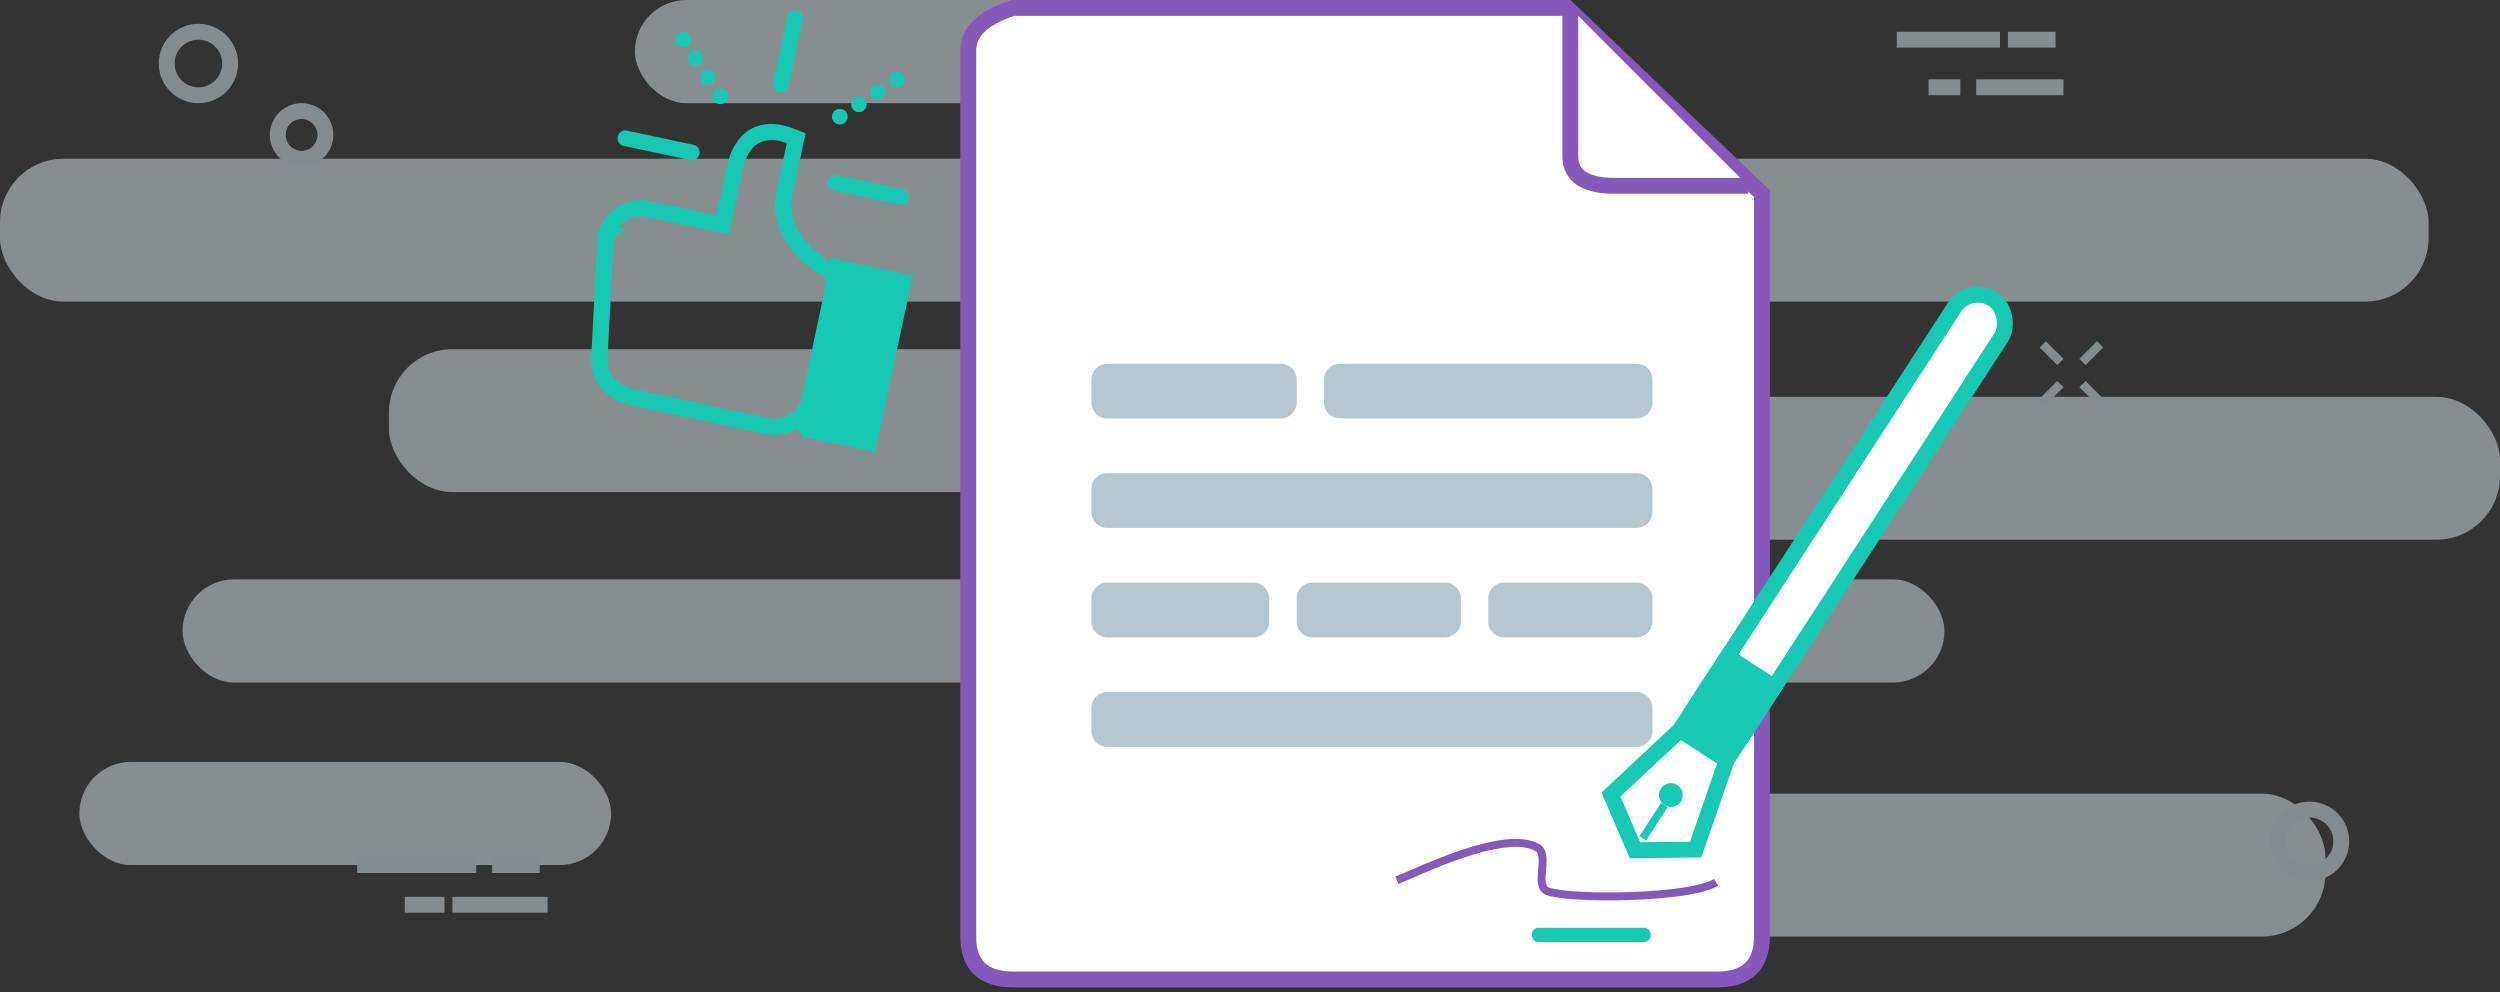 <svg xmlns="http://www.w3.org/2000/svg" width="315" height="125" viewBox="0 0 315 125">
    <rect x="0" y="0" width="315" height="125" fill="#333333" stroke="none"/>
    <g fill="none" fill-rule="evenodd">
        <g fill="#D9E4EA" opacity=".509">
            <rect width="67" height="13" x="10" y="96" rx="6.5"/>
            <rect width="162" height="18" x="49" y="44" rx="8"/>
            <rect width="116" height="13" x="80" rx="6.5"/>
            <rect width="306" height="18" y="20" rx="8"/>
            <rect width="168" height="18" x="147" y="50" rx="8"/>
            <rect width="106" height="18" x="187" y="100" rx="8"/>
            <rect width="222" height="13" x="23" y="73" rx="6.5"/>
        </g>
        <g transform="translate(21 4)">
            <path fill="#858C8F" d="M241.784 42l-.784-.784L243.216 39l.784.784L241.784 42zm-3.568 0L236 39.784l.784-.784L239 41.216l-.784.784zm3.568 2L244 46.216l-.784.784L241 44.784l.784-.784zm-3.568 0l.784.784L236.784 47l-.784-.784L238.216 44z"/>
            <circle cx="270" cy="102" r="4" stroke="#858C8F" stroke-width="2"/>
            <circle cx="4" cy="4" r="4" stroke="#858C8F" stroke-width="2"/>
            <circle cx="17" cy="13" r="3" stroke="#858C8F" stroke-width="2"/>
            <path fill="#858C8F" d="M24 106v-2h15v2H24zm12 5v-2h12v2H36zm5-5v-2h6v2h-6zm-11 5v-2h5v2h-5zM218 2V0h13v2h-13zm10 6V6h11v2h-11zm4-6V0h6v2h-6zm-10 6V6h4v2h-4z"/>
        </g>
        <path fill="#17C9B2" fill-rule="nonzero" d="M101.66 54.103l7.424 1.578a.43.43 0 0 0 .5-.325L113.72 35.9a.43.43 0 0 0-.325-.5l-7.424-1.578a.43.43 0 0 0-.5.325l-4.135 19.457a.422.422 0 0 0 .324.5zM101.145 2.5l-1.78 8.376a.987.987 0 0 1-1.167.758.987.987 0 0 1-.757-1.167l1.78-8.375a.987.987 0 0 1 1.167-.758.98.98 0 0 1 .757 1.167zM78.992 16.46l8.375 1.78c.528.112.87.637.757 1.166a.987.987 0 0 1-1.166.758l-8.375-1.78a.987.987 0 0 1-.758-1.167.987.987 0 0 1 1.167-.758zM114.55 25.023a.987.987 0 0 1-1.167.758L105.008 24a.987.987 0 0 1-.757-1.167.987.987 0 0 1 1.166-.758l8.376 1.78c.528.113.87.638.757 1.167zM112.184 10.572a.983.983 0 0 1-.141-.737.983.983 0 0 1 .429-.616.983.983 0 0 1 .737-.142.983.983 0 0 1 .616.43.983.983 0 0 1 .142.737.983.983 0 0 1-.43.616.983.983 0 0 1-.737.142.983.983 0 0 1-.616-.43zM109.043 12.612a.985.985 0 0 1-1.025 1.495.985.985 0 0 1-.328-1.783.985.985 0 0 1 1.353.288zM109.786 12.13a.985.985 0 0 1 .288-1.354.985.985 0 0 1 1.354.287.985.985 0 0 1-.288 1.354.964.964 0 0 1-.735.131.921.921 0 0 1-.619-.419zM106.645 14.17a.983.983 0 0 1-.298 1.351.983.983 0 0 1-.738.141.983.983 0 0 1-.616-.429.983.983 0 0 1-.142-.737.983.983 0 0 1 .43-.617.983.983 0 0 1 .737-.141.97.97 0 0 1 .627.431zM86.92 4.429a.983.983 0 0 1 .142.737.983.983 0 0 1-.43.616.983.983 0 0 1-.737.142.983.983 0 0 1-.616-.43.973.973 0 0 1-.131-.735 1.02 1.02 0 0 1 .419-.618.973.973 0 0 1 .735-.131c.245.04.477.2.618.419zM89.003 10.696a1.01 1.01 0 0 1-.618-.419.985.985 0 0 1 .288-1.353.985.985 0 0 1 1.353.287.985.985 0 0 1-.288 1.354.964.964 0 0 1-.735.13zM88.469 6.813a.985.985 0 0 1-1.025 1.496.985.985 0 0 1-.328-1.783.985.985 0 0 1 1.353.287zM91.714 12.344a.983.983 0 0 1-.429.616.983.983 0 0 1-.737.142.983.983 0 0 1-.617-.43.983.983 0 0 1-.141-.737.983.983 0 0 1 .43-.616.973.973 0 0 1 .734-.131c.254.054.475.211.619.419a.964.964 0 0 1 .141.737z"/>
        <path fill="#FFF" stroke="#17C9B2" stroke-width="2" d="M76.344 29.828l.023-.104.002-.035-.039-.15c.025.094.029.18.018.258zm.023-.104a4.528 4.528 0 0 1 5.34-3.365l9.374 1.992 1.495-7.037c.482-2.267 1.433-3.673 2.818-4.292 1.646-.746 3.646-.255 4.881.465l-1.439 6.771c-.574 2.702.32 5.111 2.185 7.155a13.024 13.024 0 0 0 2.111 1.849c.463.326.866.57 1.155.723-.018-.01-.02-.012-.016-.006l.638.757.763-.63a.825.825 0 0 1 .696-.173l6.609 1.405a.832.832 0 0 1 .637.98l-3.958 18.622a.832.832 0 0 1-.981.637l-6.588-1.4a.818.818 0 0 1-.608-.552l-.388-1.222-1.09.675a4.497 4.497 0 0 1-3.32.58L80.08 50.13c-3.188-.677-4.764-2.654-4.507-5.609l.794-14.796zm27.92 4.261a5.542 5.542 0 0 0-.007-.004zm-3.069 20.04l8.29 1.763 4.318-20.314-8.29-1.762-4.318 20.314zM75.52 44.49l-.007.047c-.257 2.98 1.369 4.957 4.548 5.632l16.602 3.53a4.571 4.571 0 0 0 5.418-3.519l3.453-16.247-1.237.002.002.001c-.843-.428-2.184-1.379-3.33-2.66-1.82-2.039-2.64-4.363-2.079-7.007l1.457-6.856-.802-.304c-1.437-.544-2.875-.7-4.16-.123-1.439.648-2.375 2.138-2.84 4.321l-1.488 7.006-9.343-1.986a4.57 4.57 0 0 0-5.397 3.422l-.025.177-.772 14.564z"/>
        <g>
            <path fill="#FFF" stroke="#8459B9" stroke-width="2" d="M197.472 1H127.66C123.887 2.2 122 4 122 6.4v111.613c0 3.6 1.887 5.4 5.66 5.4h88.68c3.773 0 5.66-1.8 5.66-5.4v-93.61L197.472 1z"/>
            <path fill="#B7C7CF" d="M206.207 45.828h-37.38a2 2 0 0 0-2 2v2.896a2 2 0 0 0 2 2h37.38a2 2 0 0 0 2-2v-2.896a2 2 0 0 0-2-2zm0 13.793h-66.69a2 2 0 0 0-2 2v2.896a2 2 0 0 0 2 2h66.69a2 2 0 0 0 2-2v-2.896a2 2 0 0 0-2-2zm0 27.586h-66.69a2 2 0 0 0-2 2v2.896a2 2 0 0 0 2 2h66.69a2 2 0 0 0 2-2v-2.896a2 2 0 0 0-2-2zm-44.828-41.38h-21.862a2 2 0 0 0-2 2v2.897a2 2 0 0 0 2 2h21.862a2 2 0 0 0 2-2v-2.896a2 2 0 0 0-2-2zm-3.448 27.587h-18.414a2 2 0 0 0-2 2v2.896a2 2 0 0 0 2 2h18.414a2 2 0 0 0 2-2v-2.896a2 2 0 0 0-2-2zm24.138 0h-16.69a2 2 0 0 0-2 2v2.896a2 2 0 0 0 2 2h16.69a2 2 0 0 0 2-2v-2.896a2 2 0 0 0-2-2zm24.138 0h-16.69a2 2 0 0 0-2 2v2.896a2 2 0 0 0 2 2h16.69a2 2 0 0 0 2-2v-2.896a2 2 0 0 0-2-2z"/>
            <path fill="#FFF" stroke="#8459B9" stroke-width="2" d="M220.276 23.414h-16.81c-3.736 0-5.604-1.245-5.604-3.736V1"/>
        </g>
        <g>
            <path fill="#17C9B2" fill-rule="nonzero" d="M207.18 116.9h-13.368c-.446 0-.812.405-.812.9s.366.9.812.9h13.376c.446 0 .812-.405.812-.9s-.366-.9-.82-.9z"/>
            <g transform="rotate(-147 122.443 24.768)">
                <rect width="7" height="68" x="4" y="16" fill="#FFF" stroke="#17C9B2" stroke-width="2" rx="3.5"/>
                <path fill="#17C9B2" fill-rule="nonzero" d="M3 16h9v13H3z"/>
                <path fill="#FFF" stroke="#17C9B2" stroke-width="2" d="M1.14 5.442L3.996 17h7.006L13.86 5.442 7.5 1.202l-6.36 4.24z"/>
                <circle cx="7.5" cy="9.5" r="1.5" fill="#17C9B2" fill-rule="nonzero"/>
                <path fill="#17C9B2" fill-rule="nonzero" d="M7 3h1v5H7z"/>
            </g>
            <path stroke="#8459B9" d="M176.008 110.912c2.903-1.137 13.437-6.415 17.672-4.14 1.67.897-.453 4.869 1.324 5.53 2.784 1.038 17.968.933 21.219-1.132"/>
        </g>
    </g>
</svg>
